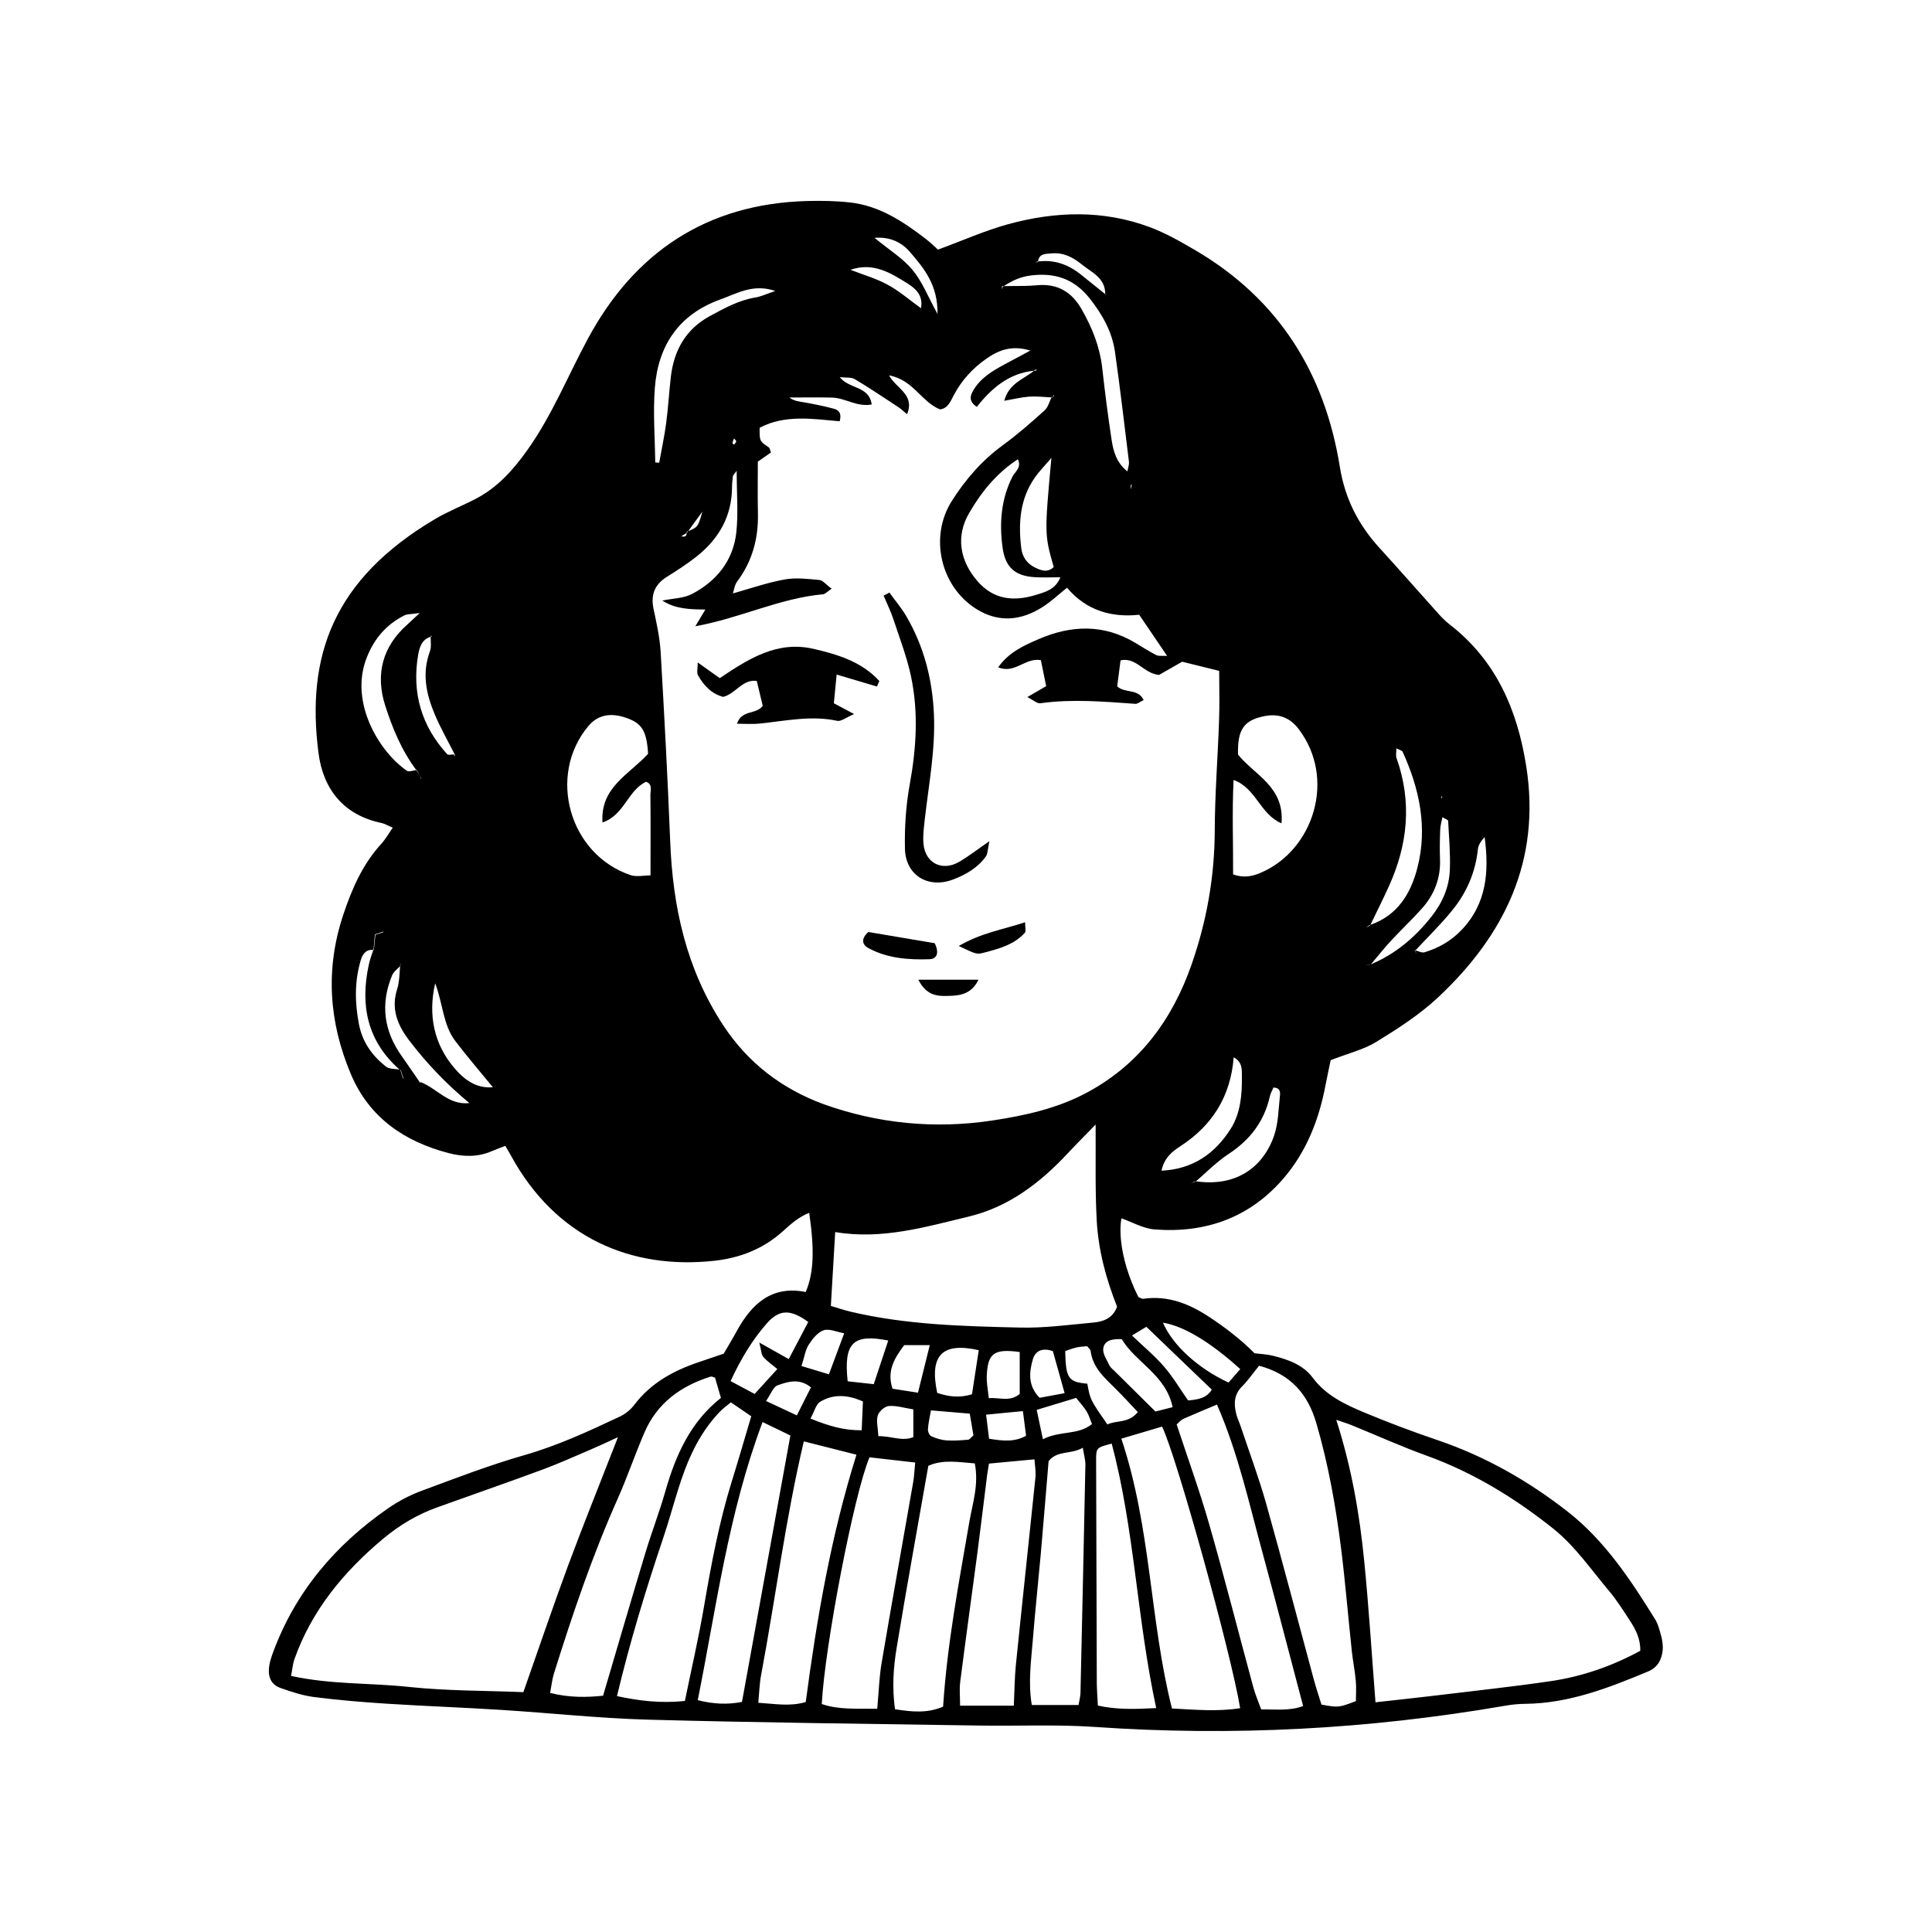 <?xml version="1.0" encoding="utf-8"?>
<!-- Generator: Adobe Illustrator 28.0.0, SVG Export Plug-In . SVG Version: 6.00 Build 0)  -->
<svg version="1.1" id="Layer_1" xmlns="http://www.w3.org/2000/svg" xmlns:xlink="http://www.w3.org/1999/xlink" x="0px" y="0px"
	 viewBox="0 0 200 200" style="enable-background:new 0 0 200 200;" xml:space="preserve">
<style type="text/css">
	.st0{fill:none;}
</style>
<g>
	<path class="st0" d="M75.89,61.43c0.2-0.06,0.4-0.11,0.59-0.17C76.28,61.32,76.08,61.38,75.89,61.43L75.89,61.43z"/>
	<path class="st0" d="M123.79,122.28L123.79,122.28c0.41-0.35,0.82-0.72,1.22-1.09C124.61,121.56,124.21,121.93,123.79,122.28z"/>
	<path class="st0" d="M116.01,127.4c0,0.31,0.02,0.62,0.05,0.95C116.02,128.03,116.01,127.71,116.01,127.4z"/>
	<path class="st0" d="M117.15,50.25c-0.01,0.02-0.01,0.05-0.02,0.09C117.14,50.3,117.15,50.28,117.15,50.25z"/>
	<path class="st0" d="M118.3,134.46c-0.14-0.01-0.3-0.13-0.45-0.19c-1-1.99-1.63-4.1-1.8-5.91c0.17,1.81,0.8,3.92,1.8,5.91
		C118,134.32,118.16,134.44,118.3,134.46z"/>
	<path class="st0" d="M117.17,50.18L117.17,50.18c0,0.02-0.01,0.04-0.02,0.07C117.16,50.23,117.17,50.21,117.17,50.18z"/>
	<path class="st0" d="M41.38,100.52c0.01-0.17,0.03-0.35,0.04-0.52l0,0C41.41,100.17,41.39,100.34,41.38,100.52z"/>
	<path class="st0" d="M41.36,100.84c-0.02,0.21-0.03,0.42-0.06,0.63C41.33,101.26,41.34,101.05,41.36,100.84z"/>
	<path class="st0" d="M75.8,61.45L75.8,61.45l-0.1,0.01C75.74,61.46,75.8,61.45,75.8,61.45L75.8,61.45L75.8,61.45L75.8,61.45z"/>
	<path class="st0" d="M107.5,38.12c-0.02,0.02-0.06,0.06-0.1,0.1l0,0C107.44,38.18,107.48,38.14,107.5,38.12z"/>
	<path class="st0" d="M70.53,55.51C70.53,55.51,70.53,55.51,70.53,55.51c0.09-0.05,0.17-0.11,0.26-0.16
		C70.7,55.41,70.61,55.46,70.53,55.51z"/>
	<path class="st0" d="M104.63,29.61c-0.24,0-0.48,0-0.72,0.01l0,0C104.15,29.61,104.39,29.61,104.63,29.61z"/>
	<path class="st0" d="M75.98,46.03L75.98,46.03c-0.03-0.03-0.08-0.06-0.11-0.09C75.9,45.97,75.95,46,75.98,46.03z"/>
	<rect x="75.89" y="61.43" width="0" height="0"/>
	<path d="M41.44,99.89C41.44,99.89,41.44,99.89,41.44,99.89c0,0,0.01,0.02,0.01,0.04C41.44,99.9,41.44,99.89,41.44,99.89z"/>
	<path d="M41.45,99.92c0.01,0.02,0.01,0.04,0.01,0.04c-0.01,0.01-0.02,0.02-0.03,0.04c0,0,0,0,0,0c0.01-0.01,0.02-0.02,0.03-0.04
		c0.01-0.11,0.02-0.21,0.02-0.28c-0.01,0.07-0.01,0.18-0.02,0.28C41.46,99.96,41.45,99.94,41.45,99.92z"/>
	<path d="M71.25,54.99L71.25,54.99c-0.03,0.05-0.07,0.09-0.1,0.14c-0.02,0.01-0.04,0.02-0.06,0.04l0,0
		c0.02-0.01,0.04-0.02,0.06-0.04C71.18,55.08,71.21,55.03,71.25,54.99z"/>
	<path d="M70.43,55.58C70.43,55.58,70.43,55.58,70.43,55.58c0,0,0.02-0.02,0.03-0.03C70.45,55.55,70.44,55.56,70.43,55.58z"/>
	<path d="M75.88,61.45L75.88,61.45L75.88,61.45c0,0,0-0.01,0-0.02l0,0C75.88,61.44,75.88,61.44,75.88,61.45z"/>
	<path d="M39.71,96.42c-0.3,0.1-0.6,0.2-0.89,0.3C39.11,96.62,39.41,96.52,39.71,96.42L39.71,96.42z"/>
	<polygon points="41.42,100 41.42,100 41.42,100 41.42,100 	"/>
	<polygon points="107.28,38.34 107.2,38.26 107.28,38.34 	"/>
	<path d="M107.46,27.13l-0.07-0.05c-0.04,0.02-0.09,0.03-0.13,0.04c0.04-0.01,0.08-0.03,0.13-0.04L107.46,27.13z"/>
	<path d="M123.25,122.52C123.25,122.52,123.25,122.52,123.25,122.52c0.07-0.04,0.15-0.08,0.22-0.12
		C123.4,122.44,123.33,122.48,123.25,122.52z"/>
	<path d="M67.11,178.02c11.45,0.31,22.91,0.43,34.36,0.61c3.94,0.06,7.9-0.13,11.83,0.14c14.22,0.99,28.33,0.25,42.37-2.17
		c0.74-0.13,1.49-0.22,2.24-0.22c4.52-0.05,8.62-1.65,12.7-3.35c0.98-0.41,1.41-1.21,1.51-2.19c0.04-0.46-0.02-0.94-0.13-1.39
		c-0.17-0.63-0.33-1.3-0.67-1.85c-2.53-4.08-5.21-8.12-9-11.09c-4.07-3.19-8.56-5.75-13.51-7.43c-2.57-0.87-5.12-1.83-7.63-2.88
		c-1.98-0.83-3.92-1.75-5.28-3.57c-0.99-1.34-2.54-1.89-4.11-2.28c-0.62-0.16-1.28-0.18-1.92-0.26c-1.43-1.44-2.99-2.63-4.63-3.72
		c-2.07-1.37-4.3-2.3-6.89-1.92c-0.02,0-0.04,0-0.06,0c-0.14-0.01-0.3-0.13-0.45-0.19c-1-1.99-1.63-4.1-1.8-5.91
		c-0.03-0.33-0.05-0.65-0.05-0.95c0-0.46,0.03-0.89,0.1-1.28c1.14,0.4,2.26,1.06,3.43,1.15c5.26,0.41,9.84-1.21,13.33-5.26
		c2.38-2.76,3.68-6.07,4.36-9.64c0.19-0.99,0.41-1.98,0.54-2.62c1.82-0.71,3.42-1.09,4.75-1.91c2.23-1.37,4.48-2.82,6.38-4.6
		c6.88-6.45,10.64-14.17,9.12-23.89c-0.92-5.86-3.12-10.99-7.95-14.72c-0.44-0.34-0.84-0.75-1.21-1.17c-2.01-2.23-3.98-4.49-6-6.7
		c-2.21-2.41-3.61-5.13-4.14-8.43c-1.56-9.7-6.33-17.35-14.92-22.4c-1.53-0.9-3.09-1.79-4.74-2.41c-4.83-1.81-9.78-1.65-14.68-0.31
		c-2.41,0.66-4.72,1.7-7.26,2.63c-0.34-0.3-0.8-0.76-1.32-1.15c-2.33-1.79-4.76-3.39-7.77-3.73c-1.49-0.17-3-0.19-4.5-0.15
		c-10.34,0.29-17.82,5.3-22.64,14.23c-2.09,3.87-3.72,7.96-6.3,11.58c-1.45,2.03-3.04,3.81-5.25,4.98
		c-1.41,0.74-2.91,1.32-4.28,2.13C34.5,59.97,31.67,67.91,32.97,77.95c0.48,3.71,2.56,6.41,6.5,7.24c0.35,0.07,0.67,0.27,1.19,0.49
		c-0.44,0.63-0.75,1.19-1.17,1.65c-1.95,2.13-3.06,4.67-3.96,7.38c-1.87,5.62-1.48,11.1,0.79,16.48c1.9,4.51,5.54,6.98,10.13,8.18
		c1.46,0.38,2.97,0.44,4.43-0.19c0.48-0.21,0.97-0.38,1.43-0.56c0.26,0.45,0.41,0.69,0.54,0.93c4.69,8.65,12.55,11.88,21.06,10.97
		c2.68-0.29,5.08-1.22,7.12-3.05c0.81-0.73,1.64-1.49,2.74-1.92c0.56,3.9,0.47,6.21-0.36,8.2c-3.48-0.71-5.59,1.19-7.15,4.06
		c-0.4,0.74-0.84,1.46-1.34,2.32c-0.8,0.27-1.68,0.57-2.56,0.87c-2.63,0.88-4.98,2.16-6.7,4.43c-0.38,0.5-0.92,0.94-1.49,1.21
		c-3.22,1.52-6.44,3.01-9.9,4c-3.6,1.03-7.11,2.38-10.63,3.69c-1.22,0.45-2.41,1.08-3.48,1.82c-5.46,3.79-9.6,8.65-11.91,14.95
		c-0.16,0.44-0.31,0.89-0.38,1.35c-0.16,1.03,0.12,1.92,1.17,2.29c1.14,0.4,2.31,0.79,3.5,0.94c2.51,0.32,5.04,0.53,7.56,0.69
		c3.93,0.25,7.88,0.39,11.81,0.64C57,177.33,62.05,177.88,67.11,178.02z M152.99,87.91c0.05-0.45,0.35-0.88,0.7-1.26
		c0.47,3.56,0.23,6.9-2.42,9.65c-1.07,1.11-2.35,1.84-3.8,2.28c-0.27,0.08-0.62-0.11-0.95-0.2c-0.01,0.01-0.02,0.02-0.02,0.03
		c0.05,0.13,0.1,0.26,0.15,0.38c-0.07-0.14-0.14-0.29-0.21-0.43c0.03,0.01,0.06,0.02,0.09,0.02c1.26-1.36,2.6-2.66,3.77-4.1
		C151.81,92.44,152.74,90.32,152.99,87.91z M149.22,82.43l0.09,0.04l-0.09,0.23L149.22,82.43z M141.74,95.79
		c0.04-0.01,0.08-0.03,0.12-0.04c0.63-1.31,1.29-2.62,1.89-3.94c1.99-4.35,2.44-8.79,0.81-13.36c-0.08-0.24-0.01-0.53-0.01-0.98
		c0.29,0.15,0.58,0.21,0.65,0.36c1.75,3.84,2.6,7.83,1.53,12c-0.69,2.69-2.06,4.93-4.87,5.91c-0.01,0.03-0.03,0.06-0.04,0.08
		c-0.16,0.07-0.31,0.15-0.47,0.22C141.48,95.97,141.61,95.88,141.74,95.79z M141.87,99.84c0.02-0.01,0.04-0.02,0.06-0.03
		c0.7-0.83,1.37-1.68,2.11-2.47c1.02-1.1,2.11-2.13,3.11-3.24c1.31-1.45,1.99-3.15,1.92-5.13c-0.04-1.03-0.02-2.06,0.02-3.09
		c0.01-0.41,0.14-0.82,0.23-1.28c0.34,0.2,0.59,0.28,0.59,0.37c0.09,1.68,0.24,3.36,0.18,5.03c-0.06,1.82-0.77,3.46-1.91,4.89
		c-1.69,2.14-3.71,3.86-6.25,4.93c-0.01,0.01-0.01,0.01-0.02,0.02l-0.07,0.02c-0.17,0.03-0.35,0.06-0.52,0.09
		C141.5,99.9,141.69,99.87,141.87,99.84z M44.59,65.81l0.15,0.05l-0.1,0.03c-0.02,0.01-0.04,0.01-0.06,0.02
		c0,0.52,0.09,1.07-0.08,1.53c-0.84,2.26-0.38,4.41,0.5,6.5c0.61,1.45,1.4,2.82,2.11,4.23c-0.04,0.04-0.09,0.08-0.13,0.12
		c0.02-0.06,0.04-0.13,0.06-0.19c-0.26-0.01-0.63,0.1-0.75-0.03c-2.67-2.92-3.66-6.36-3.01-10.24c0.13-0.75,0.35-1.63,1.3-1.91
		C44.59,65.87,44.59,65.84,44.59,65.81z M37.91,68.22c0.76-2.03,2.03-3.54,3.94-4.51c0.29-0.15,0.68-0.12,1.6-0.25
		c-0.7,0.65-0.99,0.93-1.28,1.19c-2.59,2.29-3.32,5.16-2.3,8.37c0.75,2.36,1.71,4.67,3.22,6.69c0.02,0,0.03-0.01,0.05-0.01
		c0.1,0.19,0.2,0.38,0.31,0.57c0.05,0.08,0.1,0.17,0.16,0.25c-0.01,0.05-0.02,0.1-0.02,0.15c-0.01-0.07-0.02-0.13-0.03-0.2
		c-0.04-0.07-0.07-0.13-0.11-0.2c-0.1-0.17-0.21-0.33-0.31-0.49c-0.02-0.02-0.03-0.04-0.05-0.06c-0.34,0.04-0.76,0.21-0.97,0.07
		C39.23,77.79,36.21,72.76,37.91,68.22z M41.78,111.67l-0.07-0.06c-0.09-0.27-0.18-0.55-0.26-0.82c-0.03-0.02-0.05-0.05-0.07-0.07
		c-0.5-0.08-1.09-0.04-1.43-0.31c-1.42-1.12-2.43-2.52-2.79-4.37c-0.43-2.23-0.47-4.43,0.18-6.62c0.19-0.65,0.53-1.15,1.3-1.09
		c0.01-0.03,0.02-0.06,0.03-0.08c0.05-0.51,0.1-1.01,0.14-1.52c0.3-0.1,0.6-0.2,0.89-0.3c0.02-0.03,0.04-0.06,0.06-0.09
		c-0.02,0.03-0.03,0.06-0.05,0.09l-0.03,0.04l-0.03,0.04c-0.26,0.09-0.53,0.17-0.79,0.26c-0.05,0.52-0.11,1.05-0.16,1.57
		c-0.02,0-0.04,0-0.06,0c-0.16,0.5-0.35,1-0.46,1.52c-0.92,4.21-0.16,7.94,3.2,10.88c0.03,0.01,0.07,0.01,0.1,0.02
		c0.1,0.3,0.2,0.61,0.3,0.91c0.04,0.02,0.07,0.05,0.11,0.07C41.85,111.7,41.82,111.68,41.78,111.67z M43.55,112.02l-0.06,0.05
		c-0.04,0.02-0.08,0.05-0.12,0.07c0.04-0.02,0.08-0.05,0.11-0.07c-0.62-0.89-1.22-1.8-1.85-2.68c-1.89-2.62-2.28-5.43-1.04-8.42
		c0.08-0.19,0.22-0.36,0.38-0.52c0.15-0.15,0.31-0.29,0.45-0.44c0-0.04,0.01-0.08,0.01-0.11v0c0,0,0,0,0,0
		c0.02-0.11,0.04-0.22,0.05-0.27l0,0l0,0c0-0.02,0-0.02,0,0c0.01-0.04,0.01-0.03,0,0c0,0.01,0,0.03-0.01,0.06
		c-0.01,0.07-0.01,0.18-0.02,0.28c-0.01,0.01-0.02,0.02-0.03,0.04c-0.02,0.17-0.03,0.35-0.04,0.52c-0.01,0.11-0.01,0.21-0.02,0.32
		c-0.02,0.21-0.03,0.42-0.06,0.63c-0.04,0.31-0.09,0.62-0.19,0.92c-0.64,2.02,0.02,3.67,1.2,5.24c1.82,2.4,3.88,4.56,6.28,6.55
		C46.44,114.43,45.23,112.67,43.55,112.02z M46.93,110.44c-1.96-2.37-2.65-5.3-1.88-8.65c0.81,2.16,0.82,4.31,2.07,5.96
		c1.23,1.62,2.57,3.17,3.9,4.8C49.26,112.7,48.01,111.74,46.93,110.44z M72.23,176c1.93-9.61,3.15-19.29,6.71-28.79
		c1.09,0.53,2,0.96,2.88,1.39c-1.68,9.26-3.34,18.37-5.01,27.58C75.34,176.47,73.9,176.42,72.23,176z M113.53,126.3
		c0.16,3.1,0.97,6.1,2.11,8.97c-0.45,1.2-1.42,1.55-2.46,1.64c-2.52,0.23-5.05,0.58-7.57,0.52c-5.91-0.14-11.83-0.28-17.62-1.66
		c-0.63-0.15-1.24-0.36-1.98-0.58c0.16-2.71,0.3-5.12,0.45-7.65c4.81,0.82,9.32-0.52,13.82-1.6c4.14-0.99,7.43-3.51,10.29-6.59
		c0.81-0.87,1.66-1.71,2.85-2.94C113.44,120.04,113.36,123.18,113.53,126.3z M110.21,144.22c-0.97,0.18-1.77,0.33-2.59,0.48
		c-1.2-1.22-1.1-2.58-0.71-3.95c0.28-0.98,1.04-1.23,2.08-0.89C109.36,141.19,109.75,142.59,110.21,144.22z M105.89,146.08
		c0.14,1.05,0.23,1.76,0.33,2.55c-1.24,0.68-2.4,0.53-3.83,0.31c-0.1-0.78-0.19-1.55-0.31-2.49
		C103.41,146.31,104.5,146.21,105.89,146.08z M102.15,142.45c0.09-2.38,0.76-2.85,3.41-2.49c0,1.47,0,2.94,0,4.34
		c-1.04,0.86-2.05,0.34-3.2,0.44C102.27,143.87,102.12,143.16,102.15,142.45z M92.39,143.76c-0.62-1.91,0.24-3.19,1.21-4.51
		c0.89,0,1.71,0,2.65,0c-0.43,1.71-0.8,3.22-1.22,4.92C94.14,144.03,93.26,143.89,92.39,143.76z M94.55,145.9c0,1.01,0,1.9,0,2.87
		c-1.15,0.47-2.21-0.11-3.62-0.1c-0.05-0.91-0.24-1.59-0.06-2.15c0.13-0.42,0.72-0.94,1.14-0.97
		C92.82,145.49,93.65,145.76,94.55,145.9z M96.37,146c1.58,0.13,2.69,0.23,4.02,0.34c0.13,0.77,0.26,1.56,0.38,2.25
		c-0.27,0.23-0.4,0.44-0.55,0.45c-0.74,0.06-1.5,0.12-2.24,0.07c-0.53-0.04-1.08-0.21-1.57-0.43c-0.19-0.09-0.37-0.47-0.35-0.71
		C96.09,147.36,96.24,146.76,96.37,146z M100.62,144.33c-1.32,0.42-2.47,0.24-3.6-0.14c-0.83-3.9,0.51-5.27,4.3-4.42
		C101.09,141.29,100.85,142.8,100.62,144.33z M91.95,138.77c-0.48,1.44-0.95,2.87-1.5,4.52c-0.8-0.09-1.68-0.19-2.7-0.3
		C87.32,139,88.31,138.05,91.95,138.77z M89.33,145.08c-0.04,0.87-0.08,1.83-0.13,2.98c-1.79,0.02-3.33-0.41-5.3-1.21
		c0.41-0.74,0.57-1.49,1.02-1.75C86.25,144.31,87.7,144.35,89.33,145.08z M82.49,146.52c-1.01-0.47-1.97-0.92-3.19-1.49
		c0.5-0.71,0.74-1.46,1.19-1.62c1.08-0.39,2.27-0.76,3.46,0.21C83.47,144.55,83.04,145.43,82.49,146.52z M78.5,176.27
		c0.1-1.06,0.12-1.98,0.29-2.87c1.5-7.99,2.51-16.08,4.42-24.19c1.92,0.49,3.62,0.92,5.45,1.38c-2.65,8.46-4.1,16.94-5.25,25.6
		C81.78,176.68,80.25,176.38,78.5,176.27z M90.81,176.89c-2.13-0.03-3.98,0.12-5.74-0.49c0.3-5.93,3.33-21.74,4.94-25.54
		c1.48,0.17,3.02,0.35,4.73,0.54c-0.08,0.8-0.1,1.43-0.21,2.05c-1.09,6.26-2.22,12.51-3.28,18.78
		C91.01,173.69,90.97,175.18,90.81,176.89z M92.65,176.94c-0.31-2.23-0.17-4.28,0.16-6.29c1.03-6.27,2.17-12.52,3.29-18.91
		c1.54-0.69,3.15-0.37,4.81-0.25c0.43,2.19-0.22,4.09-0.55,5.98c-1.09,6.35-2.31,12.68-2.73,19.2
		C95.99,177.38,94.38,177.21,92.65,176.94z M104.95,176.57c-1.87,0-3.6,0-5.56,0c0-0.83-0.09-1.66,0.01-2.46
		c0.57-4.46,1.19-8.9,1.78-13.36c0.35-2.69,0.67-5.38,1.01-8.07c0.05-0.36,0.12-0.72,0.19-1.17c1.54-0.14,3.01-0.28,4.71-0.44
		c0.04,0.65,0.16,1.27,0.1,1.86c-0.67,6.52-1.38,13.03-2.04,19.55C105.03,173.77,105.02,175.07,104.95,176.57z M111.85,175.26
		c-0.01,0.36-0.11,0.72-0.2,1.24c-1.6,0-3.15,0-4.84,0c-0.39-2.33-0.07-4.55,0.11-6.77c0.24-2.99,0.56-5.97,0.83-8.96
		c0.28-3.17,0.53-6.35,0.8-9.51c0.9-1.15,2.3-0.67,3.54-1.39c0.12,0.74,0.27,1.24,0.27,1.74
		C112.2,159.5,112.03,167.38,111.85,175.26z M107.96,148.99c-0.27-1.26-0.43-2.05-0.64-3.04c1.42-0.43,2.72-0.83,4.08-1.24
		c0.41,0.52,0.79,0.92,1.08,1.39c0.24,0.38,0.36,0.83,0.56,1.32C111.57,148.6,109.76,148.07,107.96,148.99z M112.56,143.24
		c-1.97-0.18-2.23-0.54-2.29-3.38c0.37-0.12,0.78-0.29,1.21-0.38c0.36-0.08,0.73-0.09,1.06-0.12c0.15,0.2,0.34,0.33,0.36,0.48
		c0.21,1.74,1.44,2.78,2.57,3.91c0.78,0.77,1.52,1.59,2.32,2.43c-0.98,1.19-2.23,0.82-3.15,1.28
		C112.86,144.9,112.86,144.9,112.56,143.24z M113.65,176.56c-0.04-0.85-0.1-1.57-0.11-2.3c-0.03-7.68-0.04-15.35-0.07-23.03
		c0-1.36-0.01-1.36,1.61-1.79c2.37,8.87,2.6,18.09,4.61,27.38C117.42,176.94,115.59,176.99,113.65,176.56z M121.32,176.86
		c-2.31-9.13-2.14-18.67-5.24-27.93c1.59-0.47,2.91-0.87,4.22-1.25c1.53,3.18,7.14,23.45,8.08,29.15
		C126.06,177.2,123.74,176.99,121.32,176.86z M130.56,176.96c-0.27-0.75-0.6-1.5-0.81-2.27c-1.52-5.6-2.95-11.23-4.55-16.82
		c-1-3.5-2.25-6.94-3.39-10.41c0.25-0.22,0.43-0.46,0.67-0.57c1.1-0.49,2.22-0.95,3.5-1.49c2.21,5.06,3.35,10.35,4.77,15.54
		c1.4,5.15,2.73,10.31,4.15,15.67C133.49,177.13,132.13,176.94,130.56,176.96z M139.91,147.53c2.6,1.06,5.17,2.22,7.8,3.17
		c4.82,1.74,9.14,4.4,13.09,7.55c2.23,1.78,3.92,4.25,5.79,6.47c0.78,0.93,1.43,1.97,2.1,2.99c0.62,0.94,1.14,1.92,1.11,3.18
		c-2.93,1.59-6.01,2.66-9.26,3.14c-4.08,0.6-8.18,1.03-12.27,1.53c-1.94,0.23-3.87,0.44-5.88,0.66c-0.39-4.99-0.69-9.83-1.17-14.65
		c-0.48-4.82-1.29-9.59-2.89-14.59C139.11,147.25,139.52,147.37,139.91,147.53z M130.34,141.38c3.27,0.87,5.05,2.93,5.93,5.96
		c1.24,4.25,2.01,8.58,2.56,12.96c0.44,3.53,0.73,7.09,1.11,10.63c0.11,1.02,0.32,2.04,0.41,3.06c0.07,0.72,0.01,1.46,0.01,2.11
		c-1.78,0.67-1.78,0.68-3.56,0.36c-0.25-0.81-0.55-1.69-0.79-2.58c-1.64-6.07-3.23-12.15-4.93-18.2c-0.76-2.7-1.75-5.34-2.64-8.01
		c-0.15-0.44-0.36-0.87-0.47-1.32c-0.26-1.04-0.23-2.01,0.63-2.85C129.19,142.91,129.67,142.2,130.34,141.38z M128.39,141.73
		c-0.41,0.47-0.82,0.94-1.21,1.39c-3.17-1.46-5.81-3.89-6.79-6.2C122.55,137.28,125.29,138.92,128.39,141.73z M118.67,137.35
		c2.3,2.21,4.49,4.32,6.77,6.5c-0.48,0.83-1.32,1.04-2.45,1.12c-0.78-1.11-1.53-2.38-2.48-3.49c-0.96-1.11-2.1-2.06-3.33-3.23
		C117.87,137.84,118.32,137.57,118.67,137.35z M116.13,138.63c1.43,2.43,4.56,3.67,5.26,7.04c-0.68,0.17-1.26,0.32-1.78,0.45
		c-1.46-1.45-2.84-2.81-4.21-4.17c-0.2-0.2-0.45-0.38-0.56-0.62c-0.27-0.57-0.71-1.2-0.63-1.74
		C114.33,138.73,115.17,138.59,116.13,138.63z M120.24,121.19c0.27-1.33,1.12-2,1.93-2.52c3.35-2.17,5.23-5.2,5.54-9.22
		c0.93,0.51,0.84,1.28,0.85,2.03c0.02,1.89-0.15,3.79-1.17,5.39C125.78,119.4,123.52,121.03,120.24,121.19z M132.5,113.4
		c-0.15,1.39-0.16,2.84-0.6,4.14c-0.86,2.58-3.26,5.43-8.11,4.75c-0.01,0.01-0.02,0.02-0.03,0.03l0,0
		c-0.09,0.03-0.18,0.06-0.26,0.09c-0.08,0.03-0.17,0.08-0.25,0.12c0,0,0,0,0,0c0,0,0,0,0,0c0.07-0.04,0.15-0.08,0.22-0.12
		c0.07-0.04,0.15-0.08,0.22-0.12v0c0.04,0.01,0.07,0.01,0.1,0.01c0.41-0.35,0.82-0.72,1.22-1.09c0.69-0.62,1.39-1.24,2.17-1.75
		c2.23-1.46,3.7-3.38,4.28-5.99c0.07-0.32,0.26-0.62,0.37-0.89C132.55,112.61,132.53,113.08,132.5,113.4z M127.7,80.74
		c2.35,0.86,2.72,3.53,4.96,4.49c0.33-3.78-2.79-5-4.5-7.11c-0.07-2.62,0.61-3.59,2.81-4c1.42-0.26,2.56,0.17,3.45,1.33
		c3.93,5.13,1.58,12.54-3.89,14.89c-0.88,0.38-1.76,0.57-2.88,0.18C127.67,87.34,127.53,84.13,127.7,80.74z M117.06,50.19
		c0,0,0.04,0,0.08,0c0.01,0,0.02,0,0.03,0l0,0l0,0c0,0.02-0.01,0.04-0.02,0.07c-0.01,0.02-0.01,0.05-0.02,0.09
		c-0.02,0.07-0.04,0.17-0.08,0.33C117.06,50.35,117.06,50.27,117.06,50.19z M107.17,27.15C107.17,27.15,107.17,27.15,107.17,27.15
		c0.03-0.01,0.05-0.02,0.08-0.03c0.04-0.01,0.08-0.03,0.13-0.04c0.03,0,0.05-0.01,0.08-0.01c0.1-0.87,0.86-0.78,1.43-0.84
		c1.17-0.11,2.17,0.4,3.05,1.11c1.04,0.85,2.48,1.4,2.47,3.09c0.06,0.04,0.11,0.07,0.17,0.11c-0.03-0.01-0.07-0.03-0.1-0.04
		c-0.85-0.68-1.7-1.36-2.54-2.04c-1.31-1.07-2.78-1.61-4.48-1.39c0,0.02-0.01,0.04-0.01,0.06
		C107.34,27.14,107.23,27.14,107.17,27.15c-0.01,0-0.02,0.01-0.03,0.01c-0.03,0.01-0.03,0.01,0,0
		C107.15,27.16,107.16,27.15,107.17,27.15C107.17,27.15,107.17,27.15,107.17,27.15C107.12,27.15,107.11,27.15,107.17,27.15z
		 M103.73,29.72c0-0.03,0-0.07,0-0.1c0.06,0,0.12,0,0.18,0c0.82-0.54,1.68-0.95,2.7-1.09c2.52-0.34,4.56,0.29,6.2,2.37
		c1.31,1.66,2.31,3.43,2.61,5.51c0.54,3.79,0.98,7.6,1.45,11.41c0.03,0.26-0.08,0.53-0.16,0.98c-1.12-0.89-1.45-2.05-1.63-3.22
		c-0.38-2.49-0.7-5-0.98-7.5c-0.25-2.19-1.04-4.16-2.12-6.05c-1.02-1.8-2.5-2.7-4.63-2.5c-0.9,0.08-1.8,0.08-2.71,0.08
		c-0.24,0-0.48,0-0.72,0.01c-0.04,0.03-0.08,0.05-0.12,0.08c-0.03,0.11-0.07,0.23-0.08,0.26C103.72,29.91,103.72,29.82,103.73,29.72
		z M103.79,56.71c0.28,2.04,1.32,2.93,3.35,3.04c0.82,0.05,1.65,0.01,2.63,0.01c-0.51,1.26-1.52,1.51-2.48,1.81
		c-2.32,0.72-4.43,0.54-6.13-1.44c-1.83-2.13-2.21-4.64-0.85-6.99c1.26-2.19,2.84-4.15,5.06-5.6c0.41,0.87-0.3,1.29-0.56,1.8
		C103.62,51.69,103.44,54.18,103.79,56.71z M109.08,58.7c-0.64,0.62-1.32,0.36-1.98,0.03c-0.82-0.41-1.28-1.13-1.38-1.99
		c-0.31-2.55-0.15-5.05,1.37-7.25c0.51-0.74,1.16-1.39,1.75-2.09C108.12,55.31,108.12,55.31,109.08,58.7z M94.21,26.1
		c1.46,1.68,2.89,3.44,2.84,6.4c-0.99-1.81-1.58-3.34-2.58-4.55c-0.98-1.19-2.37-2.04-3.94-3.33C92.21,24.49,93.38,25.13,94.21,26.1
		z M93.94,29.34c0.83,0.52,1.65,1.23,1.4,2.57c-1.23-0.89-2.28-1.81-3.48-2.45c-1.2-0.65-2.54-1.03-3.82-1.53
		C90.38,27.12,92.18,28.24,93.94,29.34z M67.79,40.14c0.34-4.38,2.49-7.6,6.78-9.14c1.73-0.62,3.39-1.66,5.69-0.88
		c-0.88,0.29-1.46,0.58-2.08,0.68c-1.71,0.28-3.17,1.1-4.66,1.9c-2.54,1.37-3.76,3.57-4.08,6.35c-0.18,1.58-0.27,3.18-0.48,4.76
		c-0.18,1.37-0.48,2.73-0.72,4.09c-0.14-0.01-0.27-0.02-0.41-0.03C67.8,45.3,67.59,42.71,67.79,40.14z M76.21,45.69
		c0,0.06-0.04,0.12-0.08,0.17c-0.05,0.06-0.1,0.11-0.14,0.17l0,0l0,0c-0.03-0.03-0.08-0.06-0.11-0.09
		c-0.04-0.03-0.07-0.06-0.06-0.08c0.03-0.16,0.1-0.3,0.16-0.47C76.06,45.49,76.21,45.59,76.21,45.69z M70.53,55.51
		c-0.03,0.02-0.07,0.04-0.1,0.06l0,0c0,0,0,0,0,0c0.01-0.01,0.02-0.02,0.03-0.03c0.02-0.02,0.03-0.03,0.03-0.03
		C70.5,55.51,70.52,55.51,70.53,55.51c0.09-0.05,0.17-0.11,0.26-0.16c0.1-0.06,0.2-0.13,0.3-0.19c0-0.03,0-0.07-0.01-0.11
		c0.06-0.02,0.11-0.04,0.16-0.07c0.49-0.67,0.98-1.35,1.47-2.02c-0.44,1.54-0.46,1.62-1.47,2.02c-0.03,0.05-0.07,0.09-0.1,0.14
		c-0.02,0.01-0.04,0.02-0.06,0.04C71.1,55.54,70.87,55.6,70.53,55.51z M67.34,90.62c-0.68,0-1.44,0.18-2.07-0.03
		c-6.35-2.15-8.64-10.31-4.37-15.42c1.02-1.22,2.36-1.38,3.83-0.89c1.7,0.56,2.21,1.33,2.36,3.75c-1.96,2.16-4.96,3.45-4.72,7.11
		c2.27-0.76,2.6-3.31,4.51-4.21c0.7,0.24,0.45,0.89,0.45,1.37C67.36,84.99,67.34,87.69,67.34,90.62z M74.83,106.08
		c-3.78-5.78-5.18-12.16-5.45-18.93c-0.26-6.56-0.61-13.11-0.99-19.66c-0.09-1.49-0.42-2.97-0.73-4.43
		c-0.32-1.47,0.1-2.55,1.38-3.35c1.03-0.64,2.06-1.31,3.02-2.06c2.34-1.84,3.71-4.19,3.72-7.24c0-0.37,0.05-0.75,0.09-1.12
		c0.01-0.08,0.1-0.15,0.39-0.55c0,2.34,0.18,4.39-0.04,6.4c-0.33,2.9-2.04,5.02-4.59,6.35c-0.86,0.45-1.95,0.45-3.07,0.68
		c1.37,0.88,2.84,0.91,4.46,0.93c-0.37,0.62-0.64,1.07-1.04,1.73c4.62-0.83,8.71-2.9,13.21-3.31c0.24-0.02,0.45-0.28,0.9-0.58
		c-0.59-0.43-0.91-0.87-1.27-0.9c-1.2-0.11-2.44-0.27-3.61-0.05c-1.61,0.29-3.17,0.81-4.75,1.27c-0.2,0.06-0.4,0.11-0.59,0.17
		c0,0.01,0,0.01,0,0.02l-0.04,0c-0.02,0-0.04,0-0.04,0l0,0c0,0-0.06,0-0.1,0.01l-0.03,0l0.14-0.01c0.02-0.01,0.05-0.01,0.07-0.02
		c0.08-0.25,0.13-0.52,0.21-0.77c0.05-0.15,0.11-0.29,0.2-0.42c1.6-2.12,2.24-4.5,2.18-7.12c-0.04-1.78-0.01-3.56-0.01-5.33
		c0.51-0.36,0.94-0.66,1.36-0.95c-0.1-0.23-0.11-0.45-0.23-0.53c-0.95-0.65-0.96-0.65-0.94-2.03c2.63-1.39,5.52-0.91,8.28-0.67
		c0.26-0.93-0.19-1.19-0.61-1.3c-0.99-0.27-2-0.47-3.01-0.65c-0.52-0.1-1.06-0.11-1.59-0.51c1.48,0,2.97-0.03,4.45,0.01
		c1.35,0.04,2.56,1,4.08,0.71c-0.29-1.96-2.29-1.55-3.31-2.83c0.67,0.08,1.2-0.01,1.56,0.21c1.52,0.91,2.99,1.9,4.47,2.87
		c0.29,0.19,0.54,0.43,0.94,0.76c0.83-2.04-1.08-2.61-1.87-4.02c2.5,0.44,3.35,2.75,5.28,3.52c0.83-0.1,1.1-0.86,1.44-1.5
		c0.81-1.52,1.94-2.76,3.35-3.74c1.27-0.89,2.63-1.44,4.56-0.85c-1.02,0.55-1.82,0.97-2.61,1.4c-1.25,0.67-2.47,1.38-3.24,2.63
		c-0.35,0.57-0.61,1.19,0.31,1.8c1.52-1.93,3.34-3.49,5.91-3.74c0.04-0.03,0.08-0.07,0.12-0.1c0.07-0.01,0.14-0.02,0.2-0.03
		c0.04-0.04,0.08-0.08,0.1-0.1c0.04-0.04,0.02-0.02-0.1,0.1c0.02,0,0.03-0.01,0.05-0.01c0.04-0.01,0.08-0.01,0.09-0.02
		c0.02,0,0.02,0,0,0c-0.02,0-0.05,0.01-0.09,0.02c-0.02,0-0.03,0-0.05,0.01l0,0l0,0c-0.04,0.04-0.08,0.08-0.12,0.12l0,0l0,0
		c-0.07,0-0.13,0.01-0.2,0.02c-1.06,0.87-2.59,1.28-3.07,3.1c0.97-0.17,1.77-0.37,2.58-0.43c0.77-0.05,1.54,0.04,2.31,0.08
		c0.01-0.02,0.01-0.03,0.02-0.05c0.03-0.01,0.07-0.01,0.1-0.01c0.04-0.07,0.08-0.13,0.12-0.2c0,0.06,0.02,0.15-0.01,0.16
		c-0.03,0.02-0.07,0.03-0.11,0.03c-0.01,0.02-0.03,0.05-0.04,0.07c-0.03,0-0.05,0-0.08,0c-0.23,0.47-0.36,1.03-0.72,1.35
		c-1.39,1.25-2.81,2.5-4.32,3.6c-2.17,1.58-3.88,3.56-5.29,5.79c-2.34,3.71-1.16,8.82,2.53,11.15c2.32,1.46,4.65,1.23,6.89-0.2
		c0.86-0.55,1.61-1.26,2.52-1.99c2,2.38,4.63,3.1,7.47,2.8c0.98,1.44,1.85,2.73,2.89,4.26c-0.51-0.03-0.86,0.04-1.11-0.08
		c-0.75-0.38-1.46-0.84-2.18-1.27c-3.26-1.96-6.62-1.85-9.98-0.4c-1.53,0.66-3.09,1.34-4.22,2.93c1.73,0.72,2.81-1.04,4.42-0.74
		c0.17,0.83,0.36,1.73,0.55,2.69c-0.6,0.35-1.13,0.66-1.95,1.13c0.62,0.31,1.01,0.69,1.35,0.64c3.28-0.46,6.55-0.17,9.83,0.06
		c0.23,0.02,0.47-0.21,0.86-0.39c-0.57-1.22-1.92-0.66-2.74-1.42c0.11-0.81,0.23-1.71,0.35-2.69c1.62-0.36,2.39,1.36,3.98,1.51
		c0.65-0.37,1.45-0.83,2.4-1.37c1.14,0.28,2.4,0.59,3.83,0.95c0,1.7,0.05,3.38-0.01,5.05c-0.13,3.84-0.44,7.69-0.45,11.53
		c-0.02,4.75-0.84,9.35-2.39,13.79c-1.97,5.66-5.33,10.29-10.74,13.23c-3.11,1.69-6.5,2.43-9.93,2.95
		c-5.95,0.89-11.82,0.32-17.47-1.71C80.93,112.7,77.41,110.03,74.83,106.08z M85.26,137.71c0.59-0.2,1.36,0.18,2.13,0.31
		c-0.56,1.51-1.03,2.79-1.58,4.25c-0.9-0.27-1.75-0.53-2.84-0.86c0.32-1,0.41-1.69,0.75-2.21C84.1,138.61,84.64,137.92,85.26,137.71
		z M79.36,137.02c1.32-1.52,2.5-1.49,4.31-0.17c-0.64,1.22-1.28,2.44-2.02,3.84c-1.02-0.57-1.82-1.02-3.05-1.71
		c0.21,0.79,0.2,1.24,0.42,1.49c0.41,0.47,0.95,0.83,1.45,1.25c-0.84,0.92-1.52,1.67-2.35,2.58c-0.72-0.38-1.5-0.8-2.49-1.33
		C76.66,140.74,77.84,138.76,79.36,137.02z M75.66,145.17c0.72,0.49,1.39,0.95,2.11,1.44c-0.7,2.36-1.35,4.6-2.04,6.82
		c-1.3,4.21-2.11,8.53-2.85,12.87c-0.55,3.22-1.29,6.4-1.98,9.78c-2.58,0.27-4.77-0.02-7.03-0.5c1.32-5.55,2.95-10.91,4.74-16.23
		c0.57-1.68,1.04-3.4,1.57-5.09c0.92-2.98,2.12-5.81,4.32-8.1C74.81,145.82,75.19,145.56,75.66,145.17z M66.71,148.3
		c1.31-3.05,3.76-4.82,6.84-5.79c0.13-0.04,0.31,0.05,0.47,0.11c0-0.01-0.01-0.02-0.01-0.03c0.02,0.02,0.05,0.03,0.07,0.05
		c-0.02-0.01-0.04-0.01-0.06-0.02c0.2,0.67,0.39,1.35,0.61,2.09c-3.14,2.47-4.69,5.92-5.76,9.69c-0.62,2.16-1.43,4.26-2.08,6.42
		c-1.46,4.84-2.88,9.69-4.36,14.72c-1.65,0.17-3.47,0.22-5.48-0.29c0.14-0.74,0.2-1.37,0.38-1.96c1.93-6.17,4-12.29,6.64-18.2
		C64.96,152.85,65.75,150.53,66.71,148.3z M30.13,173.49c0.14-0.69,0.17-1.22,0.34-1.71c1.81-5.11,5.14-9.11,9.24-12.53
		c1.67-1.39,3.53-2.49,5.58-3.22c3.61-1.3,7.25-2.56,10.85-3.89c1.67-0.62,3.29-1.35,4.93-2.05c0.82-0.35,1.63-0.73,2.9-1.31
		c-1.83,4.7-3.54,8.93-5.13,13.2c-1.59,4.3-3.06,8.64-4.66,13.19c-3.86-0.16-7.88-0.12-11.86-0.54
		C38.34,174.2,34.29,174.4,30.13,173.49z"/>
	<path d="M88.42,73.92c-0.89-0.47-1.42-0.75-2.1-1.12c0.09-0.91,0.18-1.87,0.29-2.97c1.56,0.47,2.87,0.86,4.17,1.24
		c0.08-0.19,0.16-0.38,0.25-0.57c-1.83-2.01-4.33-2.76-6.86-3.34c-3.73-0.85-6.7,1.05-9.66,3.04c-0.72-0.51-1.37-0.97-2.28-1.62
		c0,0.66-0.12,1.06,0.02,1.31c0.6,1.08,1.42,1.94,2.61,2.25c1.32-0.33,1.98-1.85,3.48-1.65c0.23,0.95,0.44,1.83,0.62,2.58
		c-0.72,0.94-2.17,0.37-2.67,1.85c0.88,0,1.59,0.06,2.29-0.01c2.69-0.27,5.35-0.88,8.09-0.29C87.06,74.71,87.58,74.27,88.42,73.92z"
		/>
	<path d="M94.31,70.03c0.78,3.7,0.55,7.42-0.13,11.15c-0.4,2.19-0.55,4.47-0.5,6.7c0.07,2.73,2.4,4.14,4.97,3.17
		c1.32-0.5,2.55-1.2,3.4-2.38c0.21-0.29,0.19-0.75,0.37-1.59c-1.32,0.91-2.2,1.6-3.15,2.15c-1.74,1-3.49,0.12-3.67-1.87
		c-0.08-0.83,0.04-1.68,0.13-2.52c0.41-3.62,1.11-7.2,0.95-10.89c-0.16-3.64-1.03-7.02-2.86-10.16c-0.5-0.86-1.17-1.64-1.75-2.45
		c-0.2,0.11-0.4,0.21-0.6,0.32c0.35,0.83,0.75,1.64,1.03,2.49C93.14,66.1,93.89,68.03,94.31,70.03z"/>
	<path d="M96.19,99.3c0.81-0.02,1.06-0.66,0.57-1.66c-2.22-0.38-4.58-0.78-6.87-1.16c-0.78,0.7-0.66,1.31,0.03,1.68
		C91.88,99.21,94.04,99.37,96.19,99.3z"/>
	<path d="M101.94,98.6c1.52-0.41,3.05-0.81,4.16-2.05c0.12-0.14,0.02-0.48,0.02-1.08c-2.29,0.76-4.53,1.09-6.87,2.46
		C101.06,98.78,101.07,98.83,101.94,98.6z"/>
	<path d="M98.36,103.09c1.19-0.03,2.28-0.3,2.93-1.67c-2.08,0-3.92,0-6.23,0C95.98,103.19,97.19,103.13,98.36,103.09z"/>
</g>
</svg>
